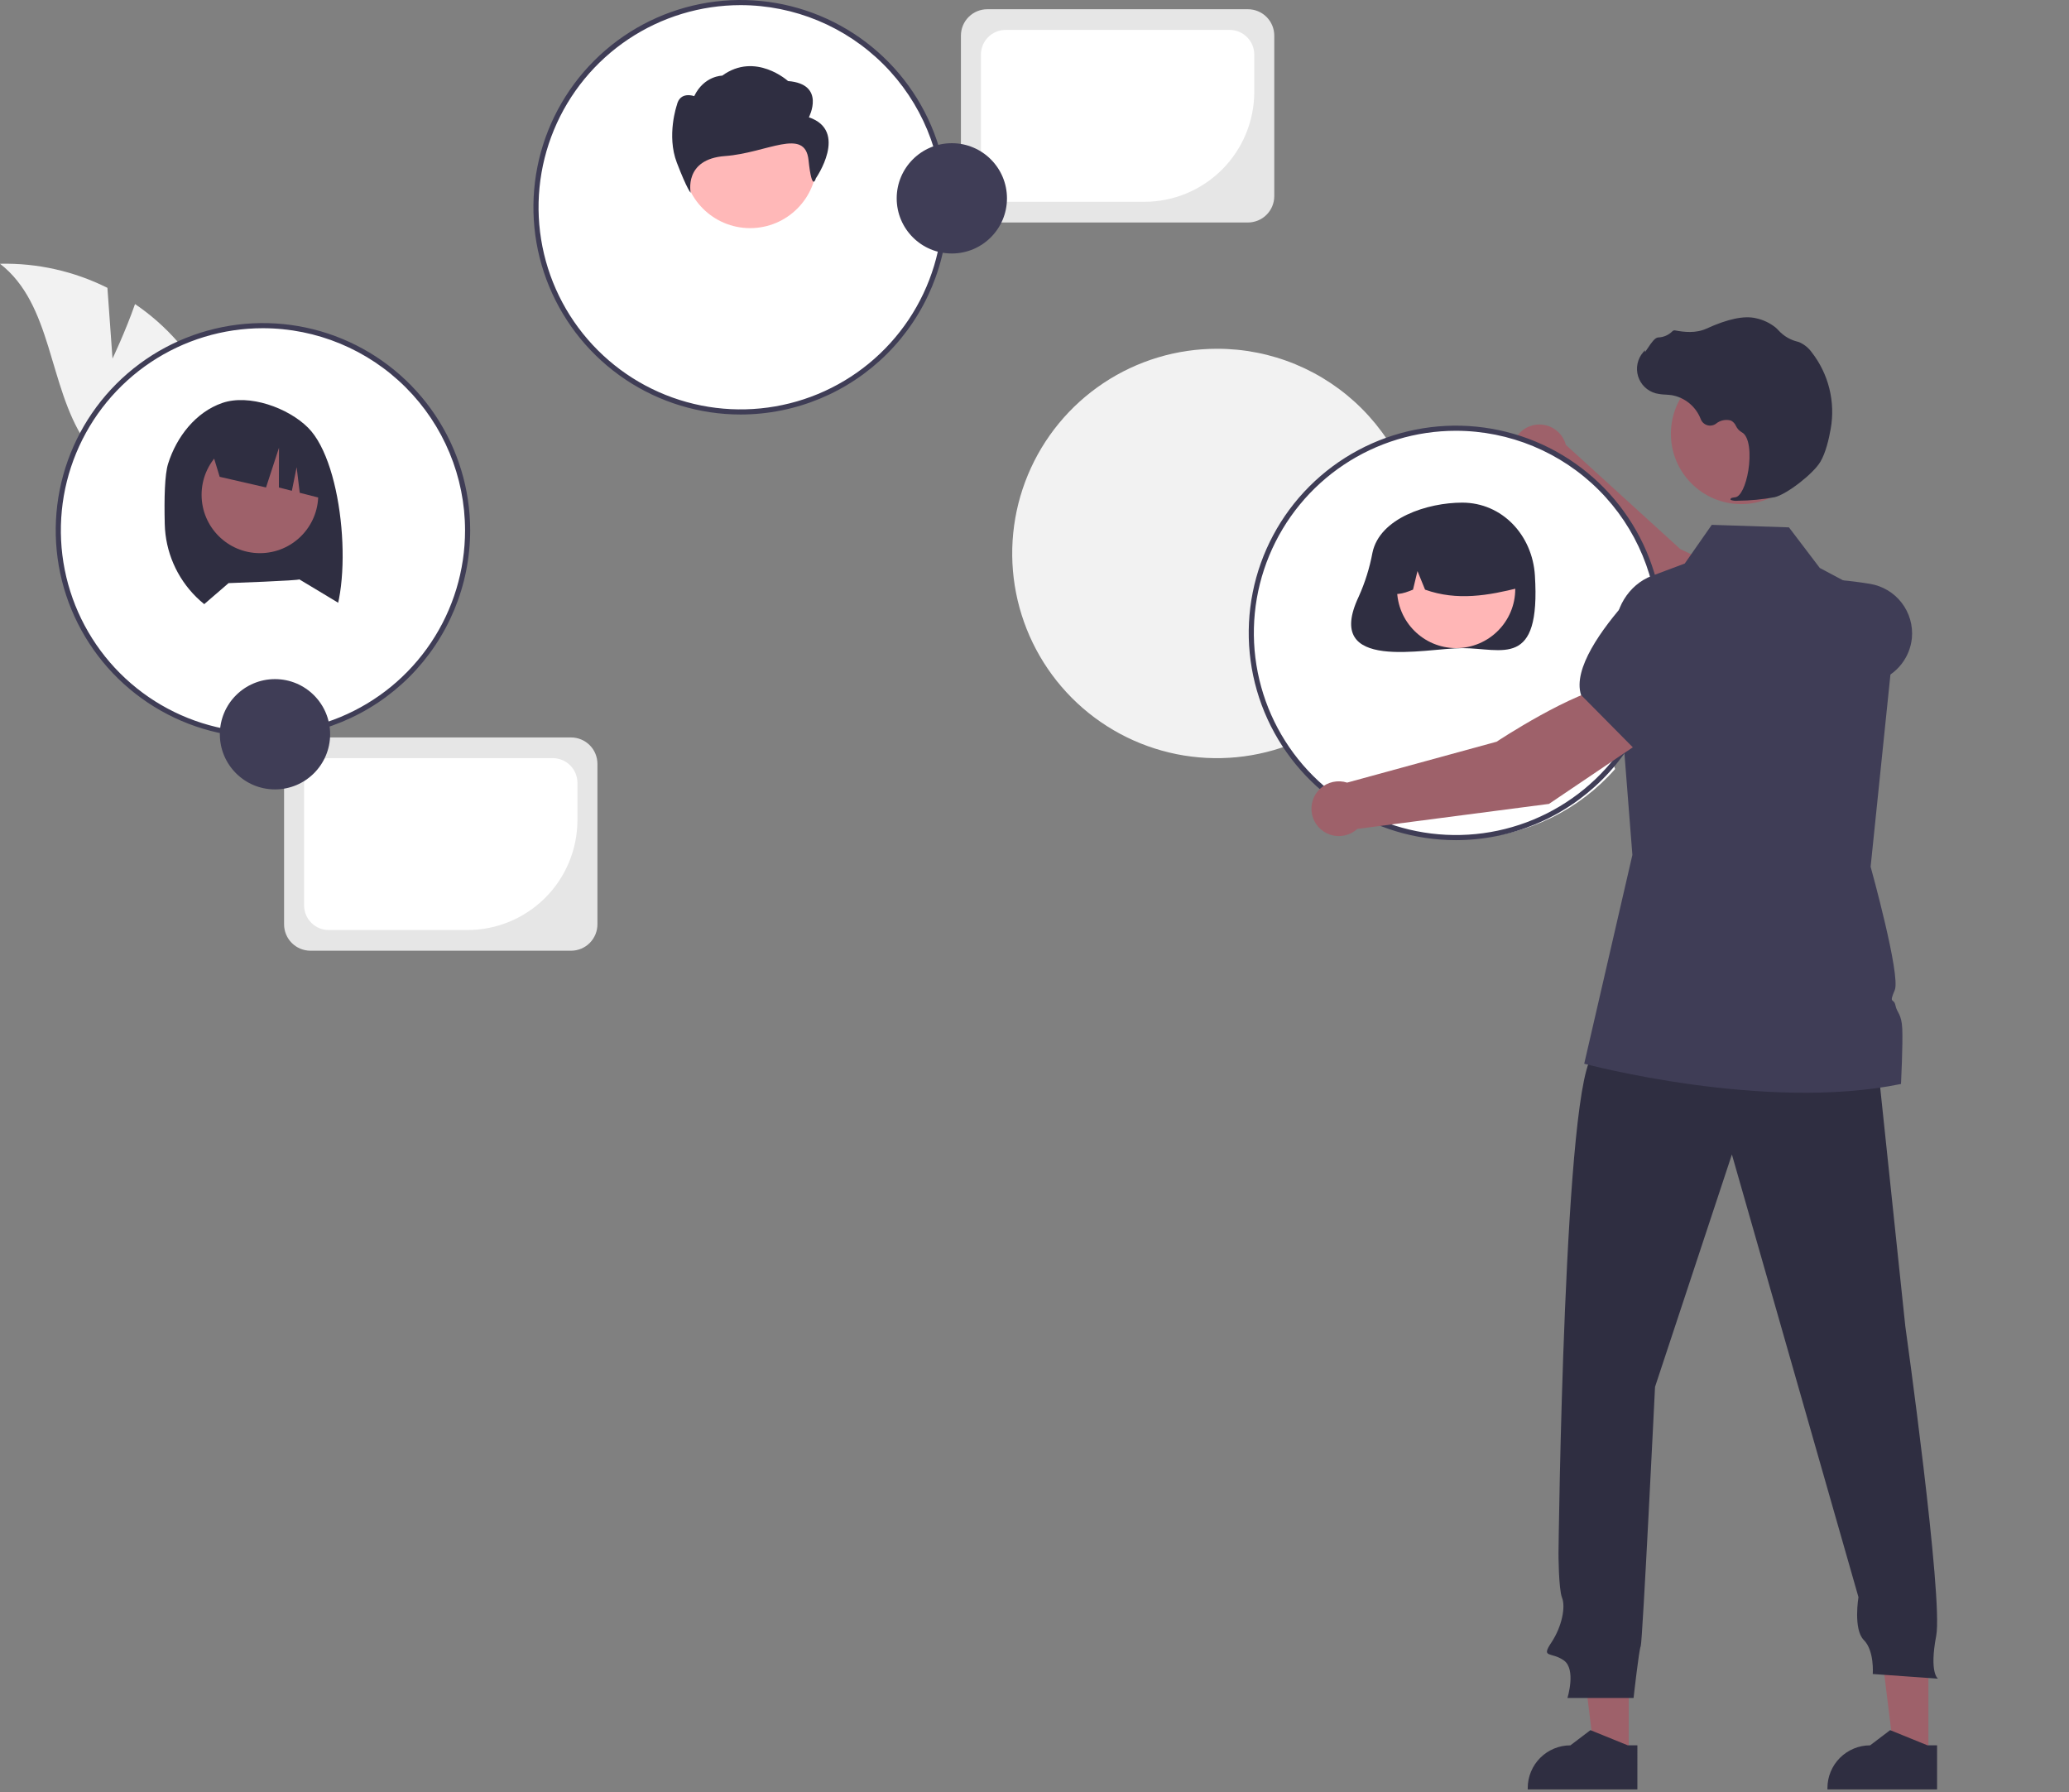 <svg xmlns="http://www.w3.org/2000/svg" width="807" height="699" fill="none" viewBox="0 0 807 699"><rect x="0" y="0" width="807" height="699" fill="#808080" stroke="none"/><g clip-path="url(#clip0_2_2)"><path fill="#F2F2F2" d="M554.462 215.989C554.434 231.778 549.725 247.203 540.93 260.315C532.135 273.427 519.65 283.637 505.053 289.653C490.455 295.669 474.402 297.222 458.922 294.114C443.443 291.006 429.232 283.378 418.088 272.194C406.944 261.01 399.366 246.773 396.313 231.283C393.26 215.792 394.87 199.744 400.938 185.168C407.005 170.592 417.259 158.143 430.402 149.395C443.546 140.647 458.988 135.992 474.776 136.02C485.267 136.011 495.656 138.076 505.346 142.095C515.037 146.115 523.837 152.009 531.242 159.441C538.647 166.872 544.511 175.693 548.495 185.398C552.48 195.102 554.508 205.499 554.462 215.989V215.989Z"/><path fill="#9E616A" d="M687.321 262.523L698.545 241.091C688.48 228.936 655.457 214.195 655.457 214.195L610.762 173.514C610.286 171.699 609.34 170.041 608.02 168.708C606.699 167.374 605.051 166.412 603.241 165.919C601.431 165.425 599.522 165.416 597.708 165.894C595.893 166.373 594.237 167.32 592.905 168.642C591.574 169.964 590.613 171.613 590.122 173.424C589.63 175.235 589.624 177.143 590.104 178.957C590.585 180.771 591.534 182.426 592.858 183.757C594.181 185.087 595.832 186.045 597.643 186.534L645.929 244.446L687.321 262.523Z"/><path fill="#3F3D56" d="M681.884 261.044L697.732 266.09C709.258 269.76 721.677 269.483 733.027 265.304V265.304C736.461 264.026 739.468 261.813 741.71 258.915C743.952 256.017 745.338 252.55 745.713 248.906V248.906C746.187 243.962 744.767 239.022 741.739 235.086C738.711 231.149 734.301 228.51 729.401 227.7C714.538 225.258 695.387 224.053 688.555 232.183L688.486 232.266L681.884 261.044Z"/><path fill="#fff" d="M567.886 326.655C611.974 326.655 647.714 290.915 647.714 246.828C647.714 202.74 611.974 167 567.886 167C523.798 167 488.058 202.74 488.058 246.828C488.058 290.915 523.798 326.655 567.886 326.655Z"/><path fill="#2F2E41" d="M535.307 215.603C534.211 221.49 532.415 227.224 529.956 232.683C515.874 262.473 555.976 252.763 570.307 252.763C585.976 252.763 600.968 261.002 598.678 224.392C597.7 208.753 585.976 196.02 570.307 196.02C556.923 196.02 538.106 201.969 535.307 215.603Z"/><path fill="#FFB6B6" d="M567.96 252.756C580.692 252.756 591.014 242.434 591.014 229.701C591.014 216.968 580.692 206.646 567.96 206.646C555.227 206.646 544.905 216.968 544.905 229.701C544.905 242.434 555.227 252.756 567.96 252.756Z"/><path fill="#2F2E41" d="M552.303 206.2C556.343 203.737 560.97 202.405 565.701 202.342C570.432 202.28 575.093 203.49 579.197 205.845C583.3 208.201 586.695 211.615 589.028 215.732C591.36 219.849 592.543 224.517 592.453 229.248C580.706 232.197 568.364 234.454 555.836 229.953L552.878 222.712L551.133 229.958C547.318 231.518 543.493 232.837 539.668 229.943C539.512 225.226 540.596 220.55 542.814 216.384C545.031 212.217 548.303 208.705 552.303 206.2V206.2Z"/><path fill="#fff" d="M629.956 299.908C616.126 315.644 596.663 325.311 575.767 326.821C554.872 328.331 534.221 321.564 518.272 307.98L525.119 288.874C526.666 285.481 529.108 282.572 532.182 280.461C535.257 278.35 538.848 277.116 542.57 276.89L546.926 276.623L557.313 267.665C557.313 267.665 585.299 266.665 584.884 266.187L601.836 276.383L601.822 276.313L608.486 276.721C612.209 276.946 615.801 278.18 618.875 280.291C621.95 282.402 624.391 285.311 625.938 288.705L629.956 299.908Z"/><path fill="#F2F2F2" d="M43.882 139.845L41.899 112.256C28.905 105.761 14.523 102.536 0 102.861C20.432 118.654 18.795 150.218 32.945 171.82C37.41 178.524 43.326 184.137 50.255 188.243C57.184 192.35 64.949 194.844 72.973 195.542L89.977 205.324C91.922 192.468 91.057 179.343 87.441 166.854C83.825 154.364 77.545 142.807 69.033 132.978C64.203 127.512 58.703 122.675 52.665 118.583C48.948 129.254 43.882 139.845 43.882 139.845Z"/><path fill="#9E616A" d="M635.268 684.997L622.004 684.996L615.694 633.837H635.27L635.268 684.997Z"/><path fill="#2F2E41" d="M638.65 697.854L595.883 697.852V697.312C595.883 692.897 597.637 688.663 600.759 685.541C603.88 682.42 608.114 680.666 612.529 680.665H612.53L620.342 674.739L634.918 680.666L638.651 680.667L638.65 697.854Z"/><path fill="#9E616A" d="M752.165 684.997L738.902 684.996L732.592 633.837H752.168L752.165 684.997Z"/><path fill="#2F2E41" d="M755.548 697.854L712.78 697.852V697.312C712.781 692.897 714.535 688.663 717.656 685.541C720.778 682.42 725.012 680.666 729.427 680.665H729.428L737.24 674.739L751.815 680.666L755.549 680.667L755.548 697.854Z"/><path fill="#2F2E41" d="M731.992 411.186L743.148 517.166C743.148 517.166 757.999 623.283 755.21 637.925C752.421 652.568 755.907 654.659 755.907 654.659L730.459 652.847C730.459 652.847 731.156 643.783 726.973 639.599C722.789 635.416 724.881 622.865 724.881 622.865L675.516 450.231L645.534 540.873C645.534 540.873 640.653 640.578 639.956 641.973C639.259 643.367 637.167 662.193 637.167 662.193H611.369C611.369 662.193 614.855 651.037 609.975 647.551C605.094 644.064 600.911 646.853 605.094 640.578C609.278 634.303 610.672 626.633 609.278 623.147C607.883 619.661 607.883 605.716 607.883 605.716C607.883 605.716 609.975 417.461 621.828 411.186C633.681 404.911 731.992 411.186 731.992 411.186Z"/><path fill="#9E616A" d="M679.16 196.602C694.314 196.602 706.599 184.317 706.599 169.163C706.599 154.009 694.314 141.724 679.16 141.724C664.006 141.724 651.722 154.009 651.722 169.163C651.722 184.317 664.006 196.602 679.16 196.602Z"/><path fill="#3F3D56" d="M741.475 422.737C688.336 433.711 617.917 414.844 617.917 414.844L636.702 333.414L630.023 248.197C629.208 237.776 635.143 228.007 644.377 224.545L657.127 219.77L667.666 204.682L697.77 205.669L709.804 221.51L719.301 226.548L739.889 237.468L739.98 237.513V237.558L733.519 300.23L729.622 338.018C729.622 338.018 741.457 380.518 739.028 386.154C736.6 391.782 738.711 389.063 739.3 392.071C739.889 395.08 741.692 395.27 741.964 401.197C742.245 407.114 741.475 422.737 741.475 422.737Z"/><path fill="#2F2E41" d="M677.825 195.284C682.638 195.234 687.437 194.774 692.172 193.908C696.858 192.828 707.199 184.832 710.017 180.109C712.111 176.599 713.368 171.17 714.054 167.235C714.979 162.026 714.801 156.681 713.53 151.545C712.259 146.41 709.923 141.599 706.674 137.423C705.422 135.674 703.72 134.296 701.749 133.434C701.574 133.371 701.395 133.316 701.214 133.27C698.357 132.596 695.766 131.084 693.774 128.927C693.387 128.49 692.97 128.082 692.524 127.706C690.29 125.917 687.664 124.682 684.861 124.102C680.332 123.014 673.854 124.377 665.607 128.156C661.464 130.055 656.865 129.525 653.321 128.851C653.122 128.818 652.918 128.838 652.73 128.908C652.541 128.978 652.374 129.097 652.245 129.252C650.781 130.698 648.825 131.537 646.768 131.6C645.51 131.688 644.233 133.466 642.694 135.782C642.345 136.308 641.938 136.922 641.642 137.296L641.583 136.593L640.89 137.397C639.802 138.661 639.051 140.179 638.708 141.811C638.364 143.443 638.44 145.135 638.926 146.731C639.413 148.326 640.295 149.772 641.491 150.934C642.687 152.096 644.158 152.937 645.766 153.378C647.042 153.682 648.346 153.856 649.657 153.895C650.452 153.946 651.275 153.999 652.064 154.115C654.601 154.566 656.977 155.668 658.961 157.312C660.944 158.956 662.468 161.086 663.382 163.495C663.598 164.051 663.939 164.551 664.379 164.955C664.819 165.359 665.345 165.656 665.918 165.824C666.491 165.993 667.095 166.027 667.683 165.924C668.271 165.822 668.828 165.586 669.311 165.234C670.113 164.575 671.063 164.12 672.08 163.908C673.096 163.696 674.149 163.732 675.148 164.015C676.017 164.469 676.703 165.208 677.092 166.108C677.562 167.11 678.319 167.949 679.268 168.519C682.503 170.082 682.912 177.369 681.922 183.478C680.968 189.366 678.892 193.662 676.875 193.923C675.321 194.125 675.146 194.24 675.04 194.518L674.946 194.767L675.127 194.993C675.995 195.283 676.916 195.382 677.825 195.284V195.284Z"/><path fill="#3F3D56" d="M567.886 327.655C551.9 327.655 536.273 322.915 522.981 314.033C509.689 305.152 499.329 292.528 493.211 277.759C487.094 262.99 485.493 246.738 488.612 231.059C491.73 215.38 499.429 200.978 510.732 189.674C522.036 178.37 536.438 170.672 552.118 167.553C567.797 164.434 584.048 166.035 598.818 172.153C613.587 178.27 626.21 188.63 635.092 201.922C643.973 215.214 648.714 230.841 648.714 246.828C648.69 268.257 640.166 288.802 625.013 303.955C609.86 319.107 589.316 327.631 567.886 327.655V327.655ZM567.886 168C552.296 168 537.055 172.623 524.092 181.285C511.129 189.947 501.025 202.258 495.059 216.662C489.093 231.065 487.532 246.915 490.573 262.206C493.615 277.497 501.122 291.543 512.147 302.567C523.171 313.591 537.217 321.099 552.508 324.141C567.799 327.182 583.648 325.621 598.052 319.655C612.456 313.689 624.767 303.585 633.429 290.622C642.091 277.659 646.714 262.418 646.714 246.828C646.69 225.929 638.378 205.892 623.6 191.114C608.822 176.336 588.785 168.024 567.886 168Z"/><path fill="#fff" d="M288.886 160.655C332.974 160.655 368.714 124.915 368.714 80.828C368.714 36.74 332.974 1 288.886 1C244.798 1 209.058 36.74 209.058 80.828C209.058 124.915 244.798 160.655 288.886 160.655Z"/><path fill="#FFB8B8" d="M292.581 88.971C306.957 88.971 318.611 77.316 318.611 62.94C318.611 48.564 306.957 36.91 292.581 36.91C278.204 36.91 266.55 48.564 266.55 62.94C266.55 77.316 278.204 88.971 292.581 88.971Z"/><path fill="#2F2E41" d="M315.5 45.744C315.5 45.744 322.277 32.788 307.366 31.61C307.366 31.61 294.655 20.079 281.699 29.502C281.699 29.502 274.632 29.502 270.767 37.499C270.767 37.499 265.209 35.391 263.987 41.032C263.987 41.032 259.92 52.811 263.987 63.412C268.055 74.012 269.405 75.19 269.405 75.19C269.405 75.19 266.552 62.035 282.819 60.858C299.087 59.68 314.01 49.489 315.366 62.445C316.722 75.401 318.212 69.549 318.212 69.549C318.212 69.549 331.088 51.044 315.5 45.744Z"/><path fill="#fff" d="M348.92 133.908C335.09 149.644 315.627 159.311 294.731 160.821C273.836 162.331 253.185 155.564 237.236 141.98L244.083 122.874C245.63 119.481 248.072 116.572 251.146 114.461C254.221 112.35 257.812 111.116 261.534 110.89L265.89 110.623L276.277 101.665C276.277 101.665 304.263 100.665 303.848 100.187L320.8 110.383L320.786 110.313L327.45 110.721C331.173 110.946 334.764 112.18 337.839 114.291C340.914 116.402 343.355 119.311 344.902 122.705L348.92 133.908Z"/><path fill="#3F3D56" d="M288.886 161.655C272.9 161.655 257.273 156.915 243.981 148.033C230.689 139.152 220.329 126.528 214.211 111.759C208.094 96.99 206.493 80.738 209.612 65.059C212.73 49.38 220.429 34.978 231.732 23.674C243.036 12.37 257.439 4.672 273.118 1.553C288.797 -1.566 305.048 0.035 319.818 6.153C334.587 12.27 347.21 22.63 356.092 35.922C364.973 49.214 369.714 64.841 369.714 80.828C369.69 102.257 361.166 122.802 346.013 137.955C330.86 153.107 310.316 161.631 288.886 161.655V161.655ZM288.886 2C273.296 2 258.055 6.623 245.092 15.285C232.129 23.947 222.025 36.258 216.059 50.662C210.093 65.066 208.532 80.915 211.573 96.206C214.615 111.497 222.122 125.543 233.147 136.567C244.171 147.591 258.217 155.099 273.508 158.141C288.799 161.182 304.648 159.621 319.052 153.655C333.456 147.689 345.767 137.585 354.429 124.622C363.091 111.659 367.714 96.418 367.714 80.828C367.69 59.928 359.378 39.892 344.6 25.114C329.822 10.336 309.785 2.024 288.886 2V2Z"/><path fill="#fff" d="M102.563 286.655C146.65 286.655 182.391 250.915 182.391 206.828C182.391 162.74 146.65 127 102.563 127C58.475 127 22.735 162.74 22.735 206.828C22.735 250.915 58.475 286.655 102.563 286.655Z"/><path fill="#2F2E41" d="M65.563 180.86C68.864 170.34 76.37 160.692 86.751 157.135C97.133 153.579 112.334 158.997 120.139 166.775C134.415 181.003 137.899 229.881 128.09 245.327C126.14 245.223 119.408 245.147 117.433 245.073L114.64 235.763V244.981C111.494 244.884 108.324 244.817 105.129 244.78C94.417 244.647 84.174 240.366 76.552 232.837C68.931 225.309 64.526 215.118 64.262 204.409C64.007 194.163 64.263 185.005 65.563 180.86Z"/><path fill="#9E616A" d="M101.379 215.724C113.944 215.724 124.129 205.539 124.129 192.974C124.129 180.409 113.944 170.224 101.379 170.224C88.814 170.224 78.629 180.409 78.629 192.974C78.629 205.539 88.814 215.724 101.379 215.724Z"/><path fill="#2F2E41" d="M81.745 172.994L107.939 159.877C113.295 162.291 117.907 166.093 121.298 170.889C124.689 175.686 126.734 181.302 127.223 187.156L127.876 194.976L116.907 192.184L115.705 182.184L113.842 191.404L108.78 190.116L108.828 174.59L103.763 190.105L85.683 185.951L81.745 172.994Z"/><path fill="#fff" d="M161.8 259.654C147.97 275.391 128.507 285.057 107.612 286.567C86.716 288.077 66.065 281.31 50.116 267.726L56.963 248.62C58.51 245.227 60.952 242.319 64.027 240.207C67.101 238.096 70.692 236.862 74.415 236.636L78.771 236.369L89.157 227.411C89.157 227.411 117.144 226.411 116.728 225.933L133.68 236.13L133.666 236.059L140.33 236.467C144.053 236.692 147.645 237.926 150.719 240.037C153.794 242.149 156.236 245.057 157.782 248.451L161.8 259.654Z"/><path fill="#3F3D56" d="M102.563 287.655C86.577 287.655 70.95 282.915 57.658 274.033C44.366 265.152 34.006 252.528 27.888 237.759C21.77 222.99 20.17 206.738 23.288 191.059C26.407 175.38 34.105 160.978 45.409 149.674C56.713 138.37 71.115 130.672 86.794 127.553C102.473 124.434 118.725 126.035 133.494 132.153C148.264 138.27 160.887 148.63 169.769 161.922C178.65 175.214 183.391 190.841 183.391 206.828C183.366 228.257 174.843 248.802 159.69 263.954C144.537 279.107 123.992 287.631 102.563 287.655ZM102.563 128C86.972 128 71.732 132.623 58.769 141.285C45.806 149.946 35.702 162.258 29.736 176.662C23.77 191.065 22.209 206.915 25.25 222.206C28.292 237.497 35.799 251.543 46.824 262.567C57.848 273.591 71.894 281.099 87.184 284.141C102.476 287.182 118.325 285.621 132.729 279.655C147.133 273.689 159.444 263.585 168.106 250.622C176.768 237.659 181.391 222.418 181.391 206.828C181.367 185.928 173.054 165.892 158.276 151.114C143.499 136.336 123.462 128.024 102.563 128V128Z"/><path fill="#9E616A" d="M641.613 288.241L629.527 267.283C613.872 269.271 583.735 289.261 583.735 289.261L525.441 305.211C523.653 304.64 521.747 304.551 519.914 304.952C518.08 305.352 516.385 306.229 514.999 307.493C513.612 308.757 512.583 310.364 512.014 312.152C511.446 313.941 511.359 315.847 511.762 317.68C512.165 319.512 513.043 321.206 514.309 322.592C515.575 323.977 517.183 325.004 518.972 325.57C520.761 326.136 522.667 326.221 524.5 325.816C526.332 325.411 528.025 324.53 529.409 323.263L604.176 313.511L641.613 288.241Z"/><path fill="#3F3D56" d="M637.452 292.04L664.509 269.377L668.445 251.135C669.205 247.551 668.947 243.826 667.701 240.381C666.455 236.936 664.27 233.908 661.393 231.639V231.639C657.472 228.59 652.541 227.144 647.594 227.592C642.648 228.04 638.057 230.35 634.748 234.054C624.724 245.297 613.449 260.823 616.655 270.947L616.687 271.05L637.452 292.04Z"/><path fill="#E6E6E6" d="M222.746 370.77H121.081C118.357 370.767 115.744 369.683 113.818 367.756C111.891 365.83 110.808 363.218 110.805 360.493V297.877C110.808 295.152 111.891 292.54 113.818 290.614C115.744 288.687 118.357 287.603 121.081 287.6H222.746C225.471 287.603 228.083 288.687 230.01 290.614C231.936 292.54 233.02 295.152 233.023 297.877V360.493C233.02 363.218 231.936 365.83 230.01 367.756C228.083 369.683 225.471 370.767 222.746 370.77Z"/><path fill="#fff" d="M182.353 362.704H128.228C125.676 362.702 123.229 361.687 121.425 359.882C119.621 358.078 118.606 355.632 118.603 353.08V305.29C118.606 302.738 119.621 300.292 121.425 298.487C123.229 296.683 125.676 295.668 128.228 295.665H215.6C218.152 295.668 220.598 296.683 222.403 298.488C224.207 300.292 225.222 302.738 225.225 305.29V319.833C225.212 331.2 220.691 342.097 212.654 350.134C204.616 358.171 193.719 362.692 182.353 362.704V362.704Z"/><path fill="#fff" d="M206.884 321.834H136.944C136.339 321.834 135.758 321.594 135.331 321.166C134.903 320.738 134.663 320.158 134.663 319.553C134.663 318.948 134.903 318.368 135.331 317.94C135.758 317.512 136.339 317.272 136.944 317.272H206.884C207.489 317.272 208.069 317.512 208.497 317.94C208.925 318.368 209.165 318.948 209.165 319.553C209.165 320.158 208.925 320.738 208.497 321.166C208.069 321.594 207.489 321.834 206.884 321.834Z"/><path fill="#fff" d="M147.884 330.847H136.944C136.339 330.847 135.758 330.607 135.331 330.179C134.903 329.752 134.662 329.171 134.662 328.566C134.662 327.961 134.903 327.381 135.331 326.953C135.758 326.526 136.339 326.285 136.944 326.285H147.884C148.489 326.285 149.069 326.526 149.497 326.953C149.925 327.381 150.165 327.961 150.165 328.566C150.165 329.171 149.925 329.752 149.497 330.179C149.069 330.607 148.489 330.847 147.884 330.847V330.847Z"/><path fill="#fff" d="M167.261 339.861H136.944C136.339 339.86 135.76 339.619 135.334 339.191C134.907 338.763 134.667 338.184 134.667 337.58C134.667 336.976 134.907 336.396 135.334 335.968C135.76 335.541 136.339 335.3 136.944 335.299H167.261C167.865 335.3 168.444 335.541 168.871 335.968C169.298 336.396 169.537 336.976 169.537 337.58C169.537 338.184 169.298 338.763 168.871 339.191C168.444 339.619 167.865 339.86 167.261 339.861V339.861Z"/><path fill="#3F3D56" d="M107.257 307.859C119.134 307.859 128.763 298.231 128.763 286.353C128.763 274.476 119.134 264.847 107.257 264.847C95.379 264.847 85.751 274.476 85.751 286.353C85.751 298.231 95.379 307.859 107.257 307.859Z"/><path fill="#E6E6E6" d="M486.746 86.77H385.081C382.357 86.767 379.744 85.683 377.818 83.757C375.891 81.83 374.808 79.218 374.805 76.493V13.877C374.808 11.152 375.891 8.54 377.818 6.614C379.744 4.687 382.357 3.603 385.081 3.6H486.746C489.471 3.603 492.083 4.687 494.01 6.614C495.936 8.54 497.02 11.152 497.023 13.877V76.493C497.02 79.218 495.936 81.83 494.01 83.757C492.083 85.683 489.471 86.767 486.746 86.77V86.77Z"/><path fill="#fff" d="M446.353 78.704H392.228C389.676 78.702 387.229 77.687 385.425 75.882C383.621 74.078 382.606 71.632 382.603 69.08V21.29C382.606 18.738 383.621 16.292 385.425 14.488C387.229 12.683 389.676 11.668 392.228 11.665H479.6C482.152 11.668 484.598 12.683 486.403 14.488C488.207 16.292 489.222 18.738 489.225 21.29V35.833C489.212 47.2 484.691 58.097 476.654 66.134C468.616 74.171 457.719 78.692 446.353 78.704Z"/><path fill="#fff" d="M470.884 37.834H400.944C400.339 37.834 399.758 37.594 399.331 37.166C398.903 36.738 398.663 36.158 398.663 35.553C398.663 34.948 398.903 34.368 399.331 33.94C399.758 33.513 400.339 33.272 400.944 33.272H470.884C471.489 33.272 472.069 33.513 472.497 33.94C472.925 34.368 473.165 34.948 473.165 35.553C473.165 36.158 472.925 36.738 472.497 37.166C472.069 37.594 471.489 37.834 470.884 37.834Z"/><path fill="#fff" d="M411.884 46.847H400.944C400.339 46.847 399.758 46.607 399.331 46.179C398.903 45.752 398.662 45.171 398.662 44.566C398.662 43.961 398.903 43.381 399.331 42.953C399.758 42.526 400.339 42.285 400.944 42.285H411.884C412.489 42.285 413.069 42.526 413.497 42.953C413.925 43.381 414.165 43.961 414.165 44.566C414.165 45.171 413.925 45.752 413.497 46.179C413.069 46.607 412.489 46.847 411.884 46.847Z"/><path fill="#fff" d="M431.261 55.861H400.944C400.339 55.86 399.76 55.619 399.334 55.191C398.907 54.763 398.667 54.184 398.667 53.58C398.667 52.976 398.907 52.396 399.334 51.968C399.76 51.541 400.339 51.3 400.944 51.299H431.261C431.866 51.299 432.446 51.539 432.874 51.967C433.302 52.395 433.542 52.975 433.542 53.58C433.542 54.185 433.302 54.765 432.874 55.193C432.446 55.62 431.866 55.861 431.261 55.861Z"/><path fill="#3F3D56" d="M371.257 98.859C383.134 98.859 392.763 89.231 392.763 77.353C392.763 65.475 383.134 55.847 371.257 55.847C359.379 55.847 349.75 65.475 349.75 77.353C349.75 89.231 359.379 98.859 371.257 98.859Z"/></g><defs><clipPath id="clip0_2_2"><rect width="806.632" height="698.766" fill="#fff"/></clipPath></defs></svg>